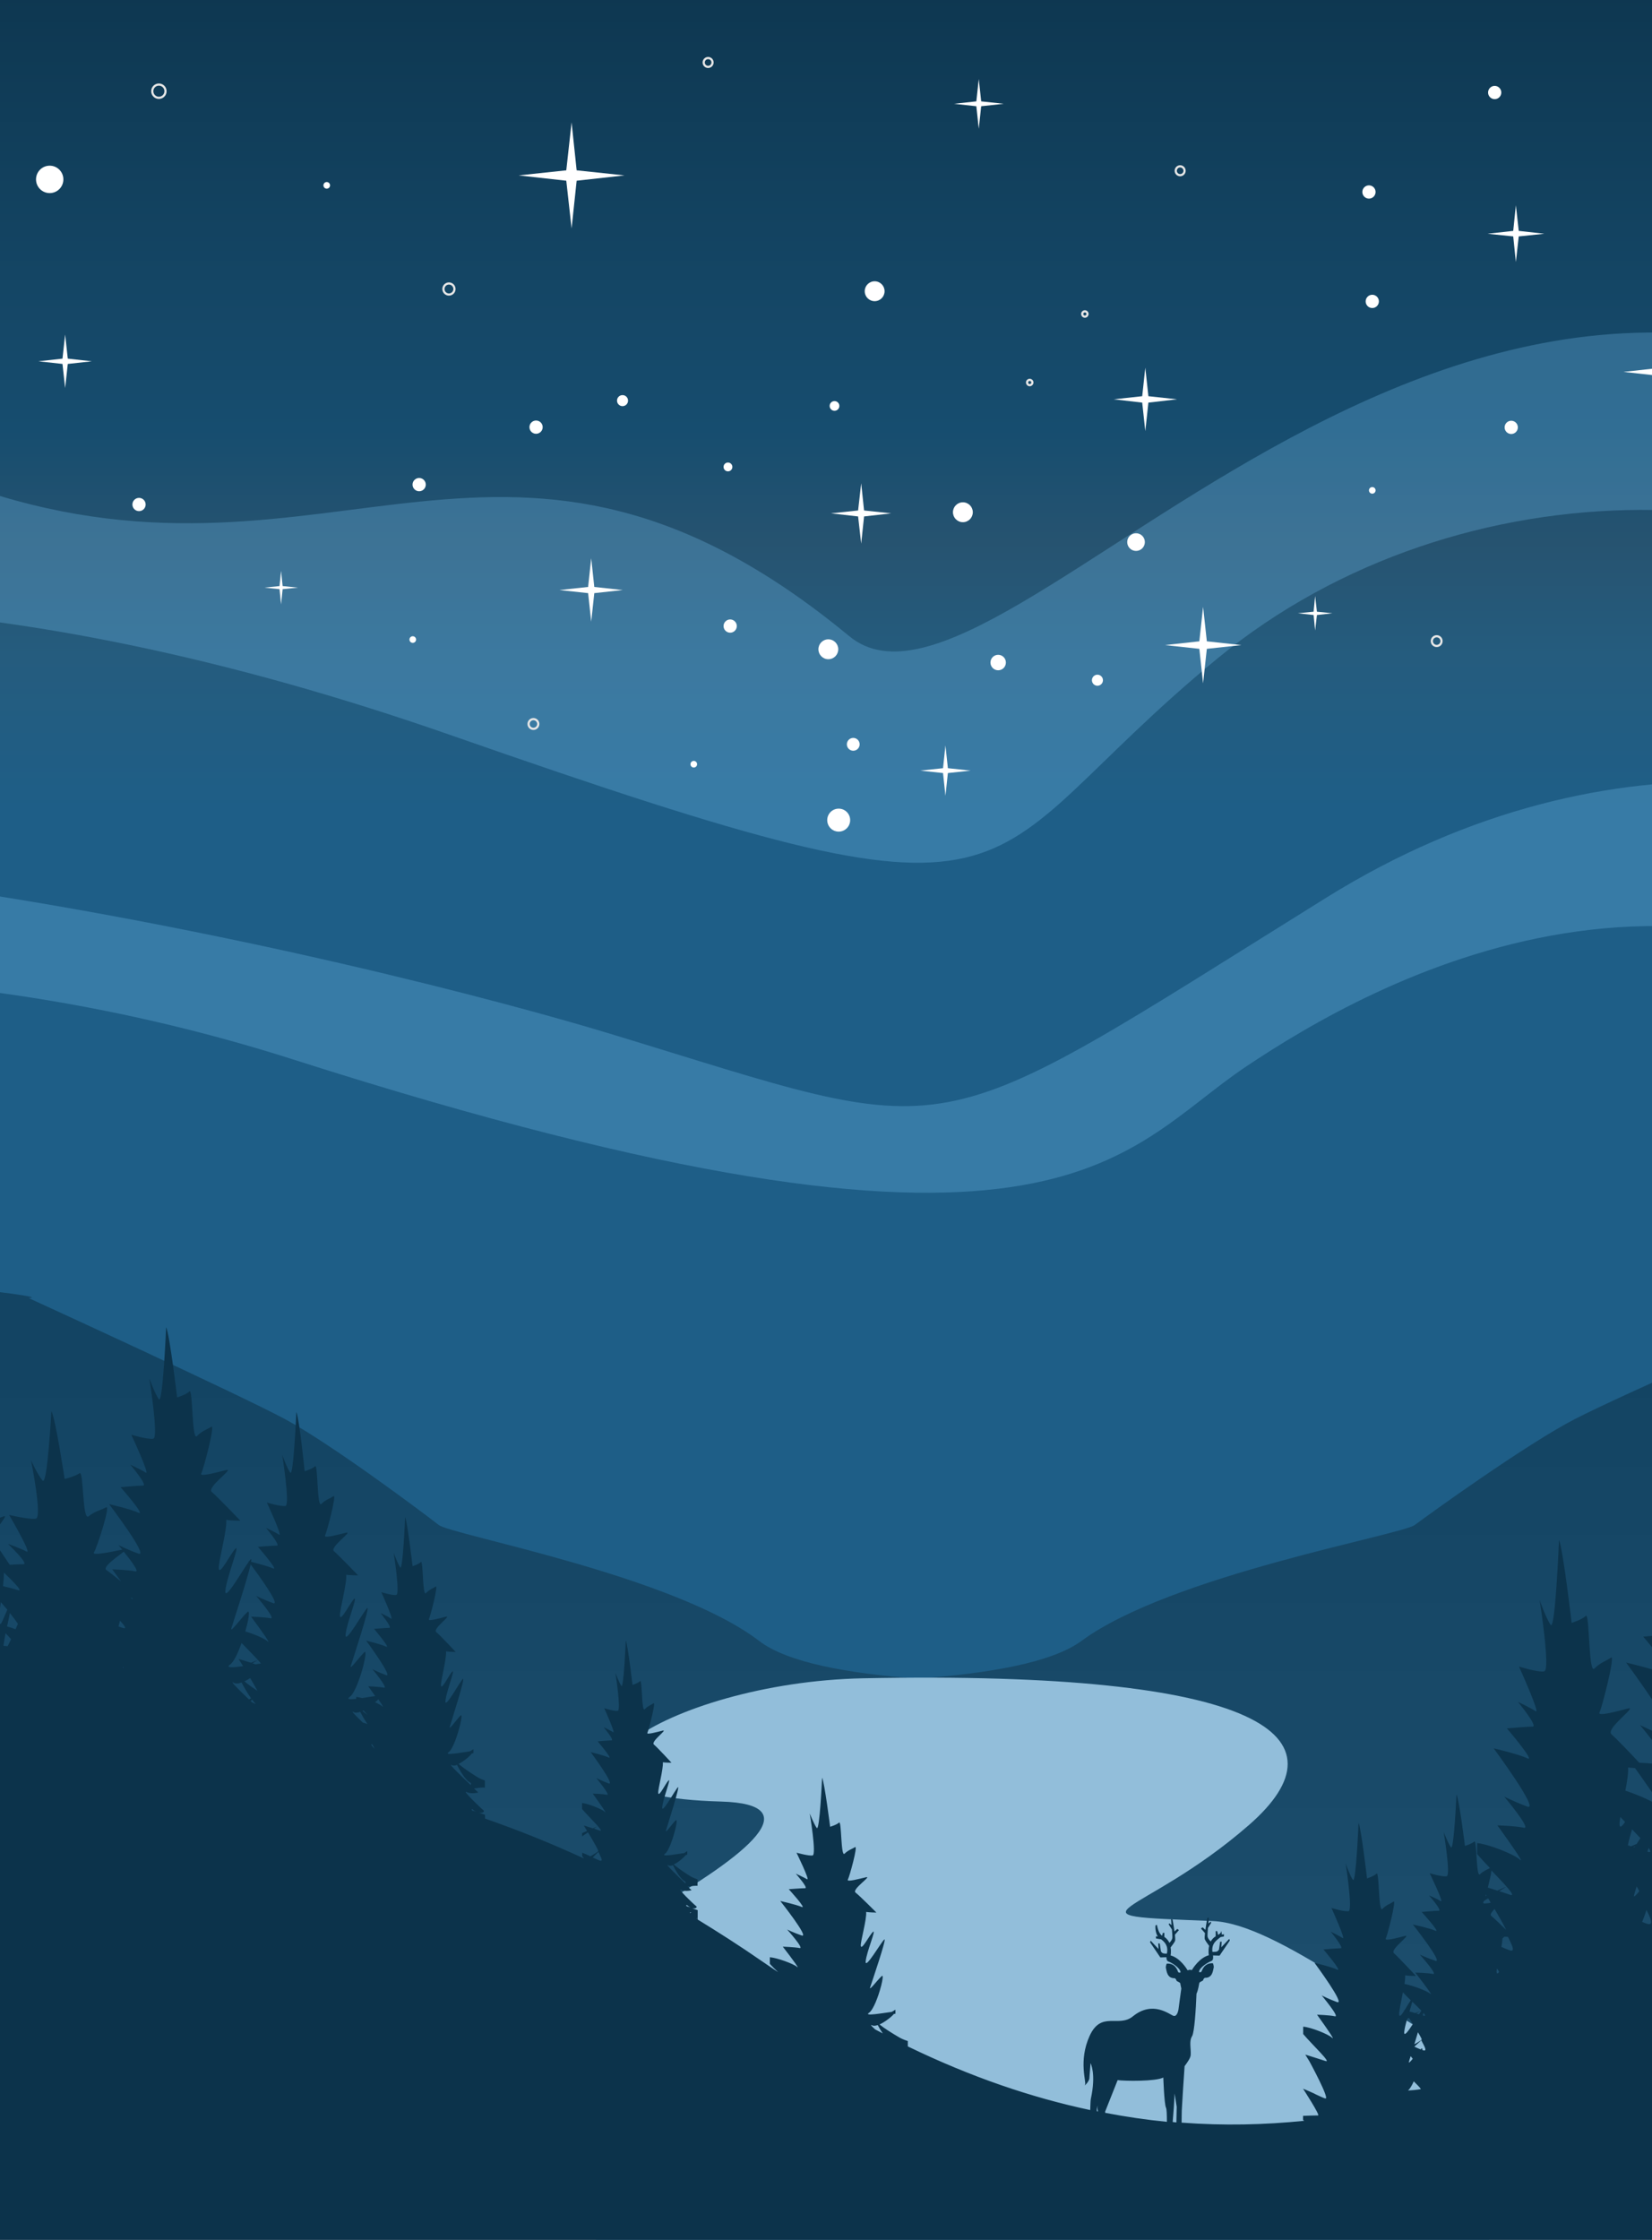 <svg width="720" height="976" viewBox="0 0 720 976" fill="none" xmlns="http://www.w3.org/2000/svg">
<rect x="0" y="0" width="720" height="976" fill="#808080" stroke="none"/>
<g clip-path="url(#clip0)">
<rect width="720" height="976" fill="#FBFBFB"/>
<path d="M887.355 -5.525H-458.535V764.92H887.355V-5.525Z" fill="url(#paint0_linear)"/>
<path opacity="0.26" d="M887.355 208.158V282.892C798.046 202.38 636.25 200.165 530.694 286.84C416.101 381.027 462.342 413.289 197.106 320.547C-201.662 181.096 -386.914 332.489 -458.535 425.905V226.168C-354.901 161.065 -250.018 134.099 -7.566 213.744C145.674 264.112 222.197 154.998 370.149 277.209C437.732 333.067 642.211 14.295 887.355 208.158Z" fill="#80CEFF"/>
<path opacity="0.26" d="M887.355 376.669V471.53C744.691 343.347 596.354 429.156 543.288 464.596C487.049 502.155 462.534 568.606 127.985 461.707C-124.274 381.099 -358.555 452.365 -458.535 492.332V401.805C-232.137 315.708 180.955 424.629 264.977 450.15C421.773 497.725 399.374 502.348 578.089 391.115C704.122 312.722 825.636 339.495 887.355 376.669Z" fill="#80CEFF"/>
<path d="M249.115 53.318L251.326 74.216L272.187 76.431L251.326 78.742L249.115 99.544L246.807 78.742L226.042 76.431L246.807 74.216L249.115 53.318Z" fill="white"/>
<path d="M726.04 143.556L727.867 160.217L744.498 162.047L727.867 163.877L726.04 180.441L724.214 163.877L707.583 162.047L724.214 160.217L726.04 143.556Z" fill="white"/>
<path d="M660.669 89.432L661.918 100.604L673.07 101.856L661.918 103.011L660.669 114.183L659.515 103.011L648.363 101.856L659.515 100.604L660.669 89.432Z" fill="white"/>
<path d="M426.58 34.442L427.637 44.169L437.443 45.228L427.637 46.287L426.58 56.111L425.522 46.287L415.813 45.228L425.522 44.169L426.58 34.442Z" fill="white"/>
<path d="M573.186 259.701L573.955 266.538L580.684 267.213L573.955 267.983L573.186 274.724L572.513 267.983L565.687 267.213L572.513 266.538L573.186 259.701Z" fill="white"/>
<path d="M499.162 160.217L500.508 172.64L513.005 173.988L500.508 175.433L499.162 187.857L497.816 175.433L485.415 173.988L497.816 172.64L499.162 160.217Z" fill="white"/>
<path d="M122.505 248.722L123.178 255.367L129.811 256.041L123.178 256.715L122.505 263.36L121.832 256.715L115.199 256.041L121.832 255.367L122.505 248.722Z" fill="white"/>
<path d="M412.063 324.803L413.121 334.722L423.023 335.782L413.121 336.841L412.063 346.761L411.006 336.841L401.104 335.782L411.006 334.722L412.063 324.803Z" fill="white"/>
<path d="M524.349 264.42L525.984 279.443L540.981 281.081L525.984 282.718L524.349 297.741L522.715 282.718L507.718 281.081L522.715 279.443L524.349 264.42Z" fill="white"/>
<path d="M375.34 210.584L376.59 222.43L388.414 223.682L376.59 225.03L375.34 236.876L373.994 225.03L362.17 223.682L373.994 222.43L375.34 210.584Z" fill="white"/>
<path d="M257.671 243.232L259.017 255.752L271.418 257.1L259.017 258.448L257.671 270.872L256.325 258.448L243.827 257.1L256.325 255.752L257.671 243.232Z" fill="white"/>
<path d="M28.389 145.771L29.542 156.268L40.021 157.424L29.542 158.58L28.389 169.077L27.235 158.58L16.756 157.424L27.235 156.268L28.389 145.771Z" fill="white"/>
<path d="M361.016 287.244C363.405 287.244 365.342 285.303 365.342 282.91C365.342 280.516 363.405 278.576 361.016 278.576C358.627 278.576 356.69 280.516 356.69 282.91C356.69 285.303 358.627 287.244 361.016 287.244Z" fill="white"/>
<path d="M435.04 292.059C436.898 292.059 438.404 290.55 438.404 288.689C438.404 286.827 436.898 285.318 435.04 285.318C433.181 285.318 431.675 286.827 431.675 288.689C431.675 290.55 433.181 292.059 435.04 292.059Z" fill="white"/>
<path d="M419.658 227.535C422.048 227.535 423.984 225.594 423.984 223.201C423.984 220.807 422.048 218.867 419.658 218.867C417.269 218.867 415.332 220.807 415.332 223.201C415.332 225.594 417.269 227.535 419.658 227.535Z" fill="white"/>
<path d="M302.374 334.434C303.17 334.434 303.816 333.787 303.816 332.989C303.816 332.191 303.17 331.545 302.374 331.545C301.577 331.545 300.932 332.191 300.932 332.989C300.932 333.787 301.577 334.434 302.374 334.434Z" fill="white"/>
<path d="M318.236 275.688C319.829 275.688 321.12 274.394 321.12 272.798C321.12 271.203 319.829 269.909 318.236 269.909C316.643 269.909 315.352 271.203 315.352 272.798C315.352 274.394 316.643 275.688 318.236 275.688Z" fill="white"/>
<path d="M317.274 205.384C318.336 205.384 319.197 204.522 319.197 203.458C319.197 202.395 318.336 201.532 317.274 201.532C316.213 201.532 315.352 202.395 315.352 203.458C315.352 204.522 316.213 205.384 317.274 205.384Z" fill="white"/>
<path d="M271.322 176.974C272.649 176.974 273.725 175.896 273.725 174.567C273.725 173.237 272.649 172.159 271.322 172.159C269.994 172.159 268.918 173.237 268.918 174.567C268.918 175.896 269.994 176.974 271.322 176.974Z" fill="white"/>
<path d="M233.637 189.012C235.23 189.012 236.521 187.719 236.521 186.123C236.521 184.528 235.23 183.234 233.637 183.234C232.044 183.234 230.753 184.528 230.753 186.123C230.753 187.719 232.044 189.012 233.637 189.012Z" fill="white"/>
<path d="M182.686 214.052C184.278 214.052 185.57 212.758 185.57 211.163C185.57 209.567 184.278 208.273 182.686 208.273C181.093 208.273 179.802 209.567 179.802 211.163C179.802 212.758 181.093 214.052 182.686 214.052Z" fill="white"/>
<path d="M60.594 222.719C62.187 222.719 63.478 221.426 63.478 219.83C63.478 218.234 62.187 216.941 60.594 216.941C59.001 216.941 57.71 218.234 57.71 219.83C57.71 221.426 59.001 222.719 60.594 222.719Z" fill="white"/>
<path d="M495.124 240.054C497.248 240.054 498.97 238.33 498.97 236.202C498.97 234.075 497.248 232.35 495.124 232.35C493 232.35 491.279 234.075 491.279 236.202C491.279 238.33 493 240.054 495.124 240.054Z" fill="white"/>
<path d="M478.301 298.8C479.628 298.8 480.704 297.722 480.704 296.393C480.704 295.063 479.628 293.985 478.301 293.985C476.973 293.985 475.897 295.063 475.897 296.393C475.897 297.722 476.973 298.8 478.301 298.8Z" fill="white"/>
<path d="M381.204 131.229C383.593 131.229 385.53 129.288 385.53 126.895C385.53 124.502 383.593 122.561 381.204 122.561C378.815 122.561 376.878 124.502 376.878 126.895C376.878 129.288 378.815 131.229 381.204 131.229Z" fill="white"/>
<path d="M596.643 86.543C598.236 86.543 599.527 85.25 599.527 83.654C599.527 82.058 598.236 80.765 596.643 80.765C595.05 80.765 593.759 82.058 593.759 83.654C593.759 85.25 595.05 86.543 596.643 86.543Z" fill="white"/>
<path d="M651.44 43.206C653.033 43.206 654.324 41.912 654.324 40.316C654.324 38.721 653.033 37.427 651.44 37.427C649.847 37.427 648.556 38.721 648.556 40.316C648.556 41.912 649.847 43.206 651.44 43.206Z" fill="white"/>
<path d="M598.085 134.215C599.678 134.215 600.969 132.921 600.969 131.325C600.969 129.73 599.678 128.436 598.085 128.436C596.492 128.436 595.201 129.73 595.201 131.325C595.201 132.921 596.492 134.215 598.085 134.215Z" fill="white"/>
<path d="M365.534 362.363C368.295 362.363 370.533 360.121 370.533 357.355C370.533 354.589 368.295 352.347 365.534 352.347C362.774 352.347 360.535 354.589 360.535 357.355C360.535 360.121 362.774 362.363 365.534 362.363Z" fill="white"/>
<path d="M371.879 327.115C373.419 327.115 374.667 325.864 374.667 324.322C374.667 322.779 373.419 321.529 371.879 321.529C370.339 321.529 369.091 322.779 369.091 324.322C369.091 325.864 370.339 327.115 371.879 327.115Z" fill="white"/>
<path d="M658.65 189.109C660.243 189.109 661.534 187.815 661.534 186.219C661.534 184.624 660.243 183.33 658.65 183.33C657.057 183.33 655.766 184.624 655.766 186.219C655.766 187.815 657.057 189.109 658.65 189.109Z" fill="white"/>
<path d="M598.085 215.111C598.881 215.111 599.527 214.465 599.527 213.667C599.527 212.869 598.881 212.222 598.085 212.222C597.288 212.222 596.643 212.869 596.643 213.667C596.643 214.465 597.288 215.111 598.085 215.111Z" fill="white"/>
<path d="M21.659 84.135C24.951 84.135 27.62 81.462 27.62 78.165C27.62 74.867 24.951 72.194 21.659 72.194C18.367 72.194 15.699 74.867 15.699 78.165C15.699 81.462 18.367 84.135 21.659 84.135Z" fill="white"/>
<path d="M142.405 82.21C143.201 82.21 143.847 81.563 143.847 80.765C143.847 79.967 143.201 79.32 142.405 79.32C141.609 79.32 140.963 79.967 140.963 80.765C140.963 81.563 141.609 82.21 142.405 82.21Z" fill="white"/>
<path d="M179.897 280.117C180.694 280.117 181.339 279.471 181.339 278.673C181.339 277.875 180.694 277.228 179.897 277.228C179.101 277.228 178.455 277.875 178.455 278.673C178.455 279.471 179.101 280.117 179.897 280.117Z" fill="white"/>
<path d="M363.708 178.996C364.876 178.996 365.823 178.048 365.823 176.878C365.823 175.708 364.876 174.759 363.708 174.759C362.54 174.759 361.593 175.708 361.593 176.878C361.593 178.048 362.54 178.996 363.708 178.996Z" fill="white"/>
<path d="M514.351 76.335C515.413 76.335 516.274 75.472 516.274 74.409C516.274 73.345 515.413 72.482 514.351 72.482C513.289 72.482 512.428 73.345 512.428 74.409C512.428 75.472 513.289 76.335 514.351 76.335Z" stroke="#E6E6E6" stroke-width="0.961" stroke-miterlimit="10"/>
<path d="M308.622 29.145C309.684 29.145 310.545 28.283 310.545 27.219C310.545 26.155 309.684 25.293 308.622 25.293C307.561 25.293 306.7 26.155 306.7 27.219C306.7 28.283 307.561 29.145 308.622 29.145Z" stroke="#E6E6E6" stroke-width="0.961" stroke-miterlimit="10"/>
<path d="M195.664 128.34C196.991 128.34 198.067 127.262 198.067 125.932C198.067 124.602 196.991 123.524 195.664 123.524C194.336 123.524 193.26 124.602 193.26 125.932C193.26 127.262 194.336 128.34 195.664 128.34Z" stroke="#E6E6E6" stroke-width="0.961" stroke-miterlimit="10"/>
<path d="M69.246 42.628C70.839 42.628 72.13 41.334 72.13 39.739C72.13 38.143 70.839 36.849 69.246 36.849C67.653 36.849 66.362 38.143 66.362 39.739C66.362 41.334 67.653 42.628 69.246 42.628Z" stroke="#E6E6E6" stroke-width="0.961" stroke-miterlimit="10"/>
<path d="M626.156 281.466C627.324 281.466 628.271 280.517 628.271 279.347C628.271 278.177 627.324 277.228 626.156 277.228C624.988 277.228 624.041 278.177 624.041 279.347C624.041 280.517 624.988 281.466 626.156 281.466Z" stroke="#E6E6E6" stroke-width="0.961" stroke-miterlimit="10"/>
<path d="M232.483 317.58C233.651 317.58 234.598 316.632 234.598 315.461C234.598 314.291 233.651 313.343 232.483 313.343C231.315 313.343 230.368 314.291 230.368 315.461C230.368 316.632 231.315 317.58 232.483 317.58Z" stroke="#E6E6E6" stroke-width="0.961" stroke-miterlimit="10"/>
<path d="M448.787 167.825C449.424 167.825 449.941 167.308 449.941 166.669C449.941 166.031 449.424 165.514 448.787 165.514C448.15 165.514 447.633 166.031 447.633 166.669C447.633 167.308 448.15 167.825 448.787 167.825Z" stroke="#E6E6E6" stroke-width="0.961" stroke-miterlimit="10"/>
<path d="M472.821 137.971C473.458 137.971 473.974 137.453 473.974 136.815C473.974 136.177 473.458 135.659 472.821 135.659C472.184 135.659 471.667 136.177 471.667 136.815C471.667 137.453 472.184 137.971 472.821 137.971Z" stroke="#E6E6E6" stroke-width="0.961" stroke-miterlimit="10"/>
<path d="M745 893V591.217C720.792 602.057 696.026 613.338 686.405 618.318C665.114 629.306 622.471 660.07 616.636 664.465C610.802 668.86 510.06 686.439 471.327 715.006C458.478 724.455 430.919 729.217 399.697 731.414C369.716 729.217 343.15 724.455 330.859 715.006C293.617 686.439 196.785 668.86 191.199 664.465C185.612 660.07 144.645 629.306 124.162 618.318C103.678 607.331 12.433 565.58 12.433 565.58C12.433 565.58 23.606 565.58 -15.499 561.185C-54.604 556.79 -114.193 548 -114.193 548L-124 556.57V893H745Z" fill="url(#paint1_linear)"/>
<path d="M132 907.481C174.957 921.365 219.488 944.475 264.805 979.733C425.925 1104.78 545.903 1049.34 649 989.872V901.361C605.982 879.53 556.733 838.152 528.538 837.056C459.564 834.316 497.137 836.325 544.329 795.221C588.315 756.857 551.106 727.81 376.13 731.282C290.518 733.017 216.281 782.251 314.296 784.991C390.591 787.183 214.042 870.579 132 907.481Z" fill="#92BEDA"/>
<path d="M740.952 654.792C738.487 651.228 734.985 641.578 734.79 640.883C734.985 642.187 740.887 680.35 737.32 681.045C733.688 681.741 723.051 678.35 723.051 678.35C723.051 678.35 735.439 705.56 732.455 703.561C729.472 701.561 722.403 698.258 722.403 698.258C722.403 698.258 733.947 712.167 730.704 712.167C727.526 712.167 716.176 713.123 716.176 713.123C716.176 713.123 732.585 732.422 727.721 730.075C722.792 727.728 708.718 724.424 708.718 724.424C708.718 724.424 734.985 759.98 727.721 757.285C720.716 754.677 715.074 751.808 714.749 751.634C715.268 752.243 730.25 770.238 725.84 769.194C723.051 768.586 717.927 768.238 714.425 768.064C710.988 764.326 704.372 757.458 702.362 755.72C699.508 753.286 713.777 743.376 709.626 744.419C705.475 745.462 696.006 748.157 697.108 746.157C698.211 744.071 704.113 720.86 702.167 722.251C700.221 723.642 697.562 724.337 694.903 727.032C692.244 729.727 692.893 702.431 691.141 704.082C689.39 705.821 684.98 707.125 684.98 707.125C684.98 707.125 681.218 674.96 679.467 671.048C679.467 671.048 677.846 710.776 675.835 707.994C673.825 705.212 671.036 697.215 671.036 697.215C671.036 697.215 675.835 727.728 673.046 728.249C670.257 728.771 662.021 726.163 662.021 726.163C662.021 726.163 671.555 747.201 669.285 745.636C666.95 744.071 661.567 741.55 661.567 741.55C661.567 741.55 670.452 752.33 667.987 752.33C665.523 752.33 656.767 753.112 656.767 753.112C656.767 753.112 669.479 767.977 665.653 766.152C661.891 764.326 650.995 761.805 650.995 761.805C650.995 761.805 671.295 789.276 665.653 787.189C660.075 785.103 655.6 782.843 655.6 782.843C655.6 782.843 667.663 797.186 664.161 796.404C660.723 795.622 652.616 795.361 652.616 795.361C652.616 795.361 662.604 809.096 662.864 810.487C662.929 810.661 662.734 810.661 662.345 810.226C660.01 808.053 648.855 803.532 643.796 803.098V807.879C645.352 809.705 647.298 811.791 649.373 813.964C648.141 814.66 646.585 815.181 645.028 816.659C643.277 818.398 643.731 801.359 642.563 802.402C641.396 803.446 638.477 804.315 638.477 804.315C638.477 804.315 636.013 784.321 634.781 781.886C634.781 781.886 633.678 806.662 632.381 804.923C631.084 803.185 629.203 798.23 629.203 798.23C629.203 798.23 632.381 817.268 630.5 817.529C628.619 817.876 623.106 816.225 623.106 816.225C623.106 816.225 629.462 829.351 627.971 828.395C626.479 827.439 622.782 825.874 622.782 825.874C622.782 825.874 628.749 832.568 627.063 832.568C625.376 832.568 619.604 833.089 619.604 833.089C619.604 833.089 628.1 842.391 625.571 841.261C623.041 840.131 615.777 838.566 615.777 838.566C615.777 838.566 629.333 855.692 625.571 854.388C621.809 853.084 618.826 851.693 618.826 851.693C618.826 851.693 626.868 860.647 624.533 860.125C622.198 859.604 616.815 859.517 616.815 859.517C616.815 859.517 623.495 868.036 623.69 868.905C623.69 868.992 623.625 868.992 623.366 868.731C622.004 867.514 615.842 865.167 612.145 864.472C612.34 862.994 612.47 861.69 612.405 860.734C614.286 860.995 617.139 860.995 617.139 860.995C617.139 860.995 609.421 852.736 607.541 851.084C605.595 849.52 615.259 842.826 612.405 843.521C609.616 844.217 603.26 846.042 603.973 844.651C604.687 843.26 608.708 827.613 607.346 828.569C605.984 829.525 604.233 829.96 602.482 831.785C600.731 833.611 601.185 815.181 599.952 816.398C598.785 817.529 595.801 818.485 595.801 818.485C595.801 818.485 593.272 796.839 592.105 794.231C592.105 794.231 591.002 821.006 589.64 819.093C588.343 817.268 586.527 812.139 586.462 811.878C586.592 812.573 589.64 832.394 587.759 832.742C585.878 833.089 580.301 831.351 580.301 831.351C580.301 831.351 586.721 845.521 585.165 844.477C583.608 843.434 579.976 841.696 579.976 841.696C579.976 841.696 585.943 848.911 584.322 848.911C582.7 848.911 576.798 849.433 576.798 849.433C576.798 849.433 585.359 859.43 582.765 858.213C580.301 856.996 573.166 855.344 572.907 855.257C573.296 855.779 586.527 873.687 582.765 872.383C579.198 871.079 576.279 869.601 576.02 869.427C576.409 869.949 584.062 879.076 581.792 878.555C579.457 878.033 574.009 877.859 574.009 877.859C574.009 877.859 580.69 887.074 580.884 888.03C580.884 888.204 580.819 888.117 580.495 887.857C578.939 886.379 571.415 883.336 567.978 883.075V886.292C571.934 890.986 580.625 899.071 577.641 898.028C576.669 897.68 568.886 895.246 568.886 895.246C568.886 895.246 569.664 896.463 570.702 898.201C570.702 898.201 579.782 914.892 577.641 914.371C576.863 914.197 575.307 913.415 573.555 912.632C573.62 912.545 568.886 910.459 567.913 910.111C567.913 910.111 575.501 921.76 574.463 921.76C573.361 921.76 569.988 921.847 567.913 921.934V923.673C568.043 923.846 568.237 923.933 568.367 924.107C551.115 925.846 533.344 926.281 514.989 924.89C514.989 922.456 515.054 920.369 515.054 919.674C515.119 917.848 515.962 904.721 516.287 900.288C517.649 898.462 518.881 896.637 518.946 895.42C519.14 892.638 518.167 889.421 519.529 887.248C520.567 885.683 521.216 875.425 521.475 868.731C522.318 866.906 522.578 864.385 522.707 864.037C522.902 863.429 524.329 863.255 524.394 862.733C524.459 862.212 525.107 861.777 525.107 861.777C528.545 861.951 528.674 858.387 528.934 857.517C529.193 856.648 528.609 855.431 528.609 855.431C524.848 855.257 523.94 858.474 523.68 858.995C523.421 859.604 522.578 859.256 522.578 859.256C522.643 857.257 526.729 854.909 527.961 854.475C528.804 854.127 528.804 852.91 528.674 852.041L531.528 852.127L536.003 845.521L535.744 844.825C535.744 844.825 533.798 846.912 532.306 848.476L532.436 846.042H531.787L531.269 849.52C531.074 849.78 530.879 849.954 530.815 850.041C530.361 850.563 529.193 850.476 528.415 850.476C527.896 846.564 530.685 845.173 531.852 844.13L531.917 844.043L533.409 843.782L533.474 842.826L532.436 842.913C532.566 841.956 532.112 841 532.177 841.609C532.241 842.217 531.463 842.739 530.879 843.087L530.49 841.435H529.842V843.695C528.869 844.304 528.155 845.086 527.701 845.955C527.118 845.434 526.275 844.477 526.275 843.434C526.275 842.826 526.339 841.435 526.469 840.044L527.896 837.784L527.637 837.349L526.664 838.131C526.793 836.654 526.858 835.524 526.858 835.524L526.21 835.697C526.21 835.697 525.691 838.392 525.367 840.913L524.134 839.783L523.421 840.305L525.172 842.304C525.042 843.608 524.977 844.651 525.107 844.999C525.367 845.695 526.275 846.912 526.988 847.868C526.469 850.041 526.858 851.954 526.858 851.954C522.902 852.997 520.048 857.43 519.4 858.474C519.14 858.3 518.881 858.3 518.557 858.3C518.232 858.3 517.908 858.387 517.649 858.56C517.065 857.604 514.211 853.084 510.19 852.041C510.19 852.041 510.514 850.389 510.19 848.563C510.903 847.607 511.876 846.39 512.136 845.695C512.265 845.347 512.201 844.304 512.071 843L513.822 841L513.109 840.479L511.876 841.609C511.552 839.088 511.033 836.393 511.033 836.393L510.385 836.219C510.385 836.219 510.514 837.436 510.579 838.827L509.606 838.044L509.347 838.479L510.774 840.739C510.903 842.13 510.968 843.434 510.968 844.13C510.968 845.086 510.255 845.955 509.671 846.564C509.217 845.608 508.504 844.651 507.466 843.956V842.217H506.817L506.493 843.434C505.974 843.174 504.872 842.13 504.223 838.74L503.639 838.914C503.445 839.957 503.639 842.304 504.612 843.782L503.769 843.695L503.834 844.651L506.039 844.999C507.401 846.042 509.347 847.694 508.569 851.258C507.79 851.258 506.817 851.258 506.428 850.824C506.363 850.737 506.169 850.563 505.974 850.302L505.455 846.825H504.807L504.937 849.259C503.445 847.694 501.499 845.608 501.499 845.608L501.24 846.303L505.715 852.91L508.374 852.823C508.374 853.518 508.504 854.388 509.152 854.649C510.449 855.083 514.471 857.43 514.535 859.43C514.535 859.43 513.692 859.777 513.433 859.169C513.173 858.56 512.265 855.344 508.504 855.605C508.504 855.605 507.92 856.822 508.179 857.691C508.439 858.56 508.569 862.125 512.006 861.951C512.006 861.951 512.655 862.386 512.719 862.907C512.784 863.429 514.211 863.603 514.406 864.211C514.471 864.472 514.6 865.428 514.86 866.471C514.471 869.34 513.887 873.339 513.627 875.512C513.627 875.512 513.173 878.816 511.487 878.381C509.801 877.859 502.472 871.513 493.781 878.555C487.555 883.684 479.967 876.034 474.908 887.074C469.914 898.028 473.611 907.329 472.897 908.373C472.184 909.416 474.713 907.069 474.778 905.591C474.908 904.113 475.297 898.984 475.297 898.984C475.297 898.984 477.826 903.504 475.427 914.545C475.297 914.719 475.167 918.978 475.167 918.978V919.413C449.743 914.023 423.281 905.069 395.652 891.682V889.334C394.29 888.9 392.993 888.378 391.955 887.77C388.972 886.031 385.47 883.858 383.329 882.119C385.794 880.989 388.648 878.729 389.621 877.512C389.815 877.512 390.075 877.512 390.269 877.425V875.686C389.685 876.034 389.102 876.382 388.648 876.642C385.145 877.077 376.065 878.729 378.789 876.99C380.605 875.773 382.811 869.949 383.913 865.689L384.043 865.254C384.756 862.385 385.016 860.299 384.237 861.081C382.292 862.907 378.66 867.775 379.243 865.95C379.827 864.124 386.767 843.869 385.405 845.086C383.978 846.303 376.909 858.647 377.298 854.562C377.687 850.476 382.032 840.392 380.476 841.783C378.919 843.173 375.482 850.041 375.157 847.868C374.963 846.129 377.817 836.306 377.492 833.089C379.308 833.35 381.967 833.35 381.967 833.35C381.967 833.35 374.703 826.048 372.887 824.657C371.071 823.266 380.151 817.355 377.492 817.963C374.833 818.572 368.866 820.223 369.515 819.006C370.228 817.789 373.99 804.054 372.693 804.836C371.461 805.619 369.774 806.054 368.088 807.705C366.402 809.357 366.856 793.101 365.688 794.144C364.586 795.187 361.797 795.969 361.797 795.969C361.797 795.969 359.397 776.931 358.295 774.584C358.295 774.584 357.257 798.143 355.96 796.491C354.727 794.839 352.911 790.145 352.911 790.145C352.911 790.145 355.96 808.227 354.144 808.488C352.393 808.748 347.139 807.271 347.139 807.271C347.139 807.271 353.236 819.702 351.744 818.833C350.252 817.963 346.815 816.398 346.815 816.398C346.815 816.398 352.457 822.744 350.901 822.744C349.344 822.744 343.767 823.179 343.767 823.179C343.767 823.179 351.809 831.959 349.409 830.916C347.009 829.873 340.07 828.308 340.07 828.308C340.07 828.308 352.976 844.564 349.409 843.347C345.842 842.13 343.053 840.739 343.053 840.739C343.053 840.739 350.706 849.259 348.501 848.824C346.296 848.389 341.172 848.216 341.172 848.216C341.172 848.216 347.528 856.387 347.658 857.17C347.658 857.256 347.593 857.256 347.334 856.996C345.842 855.692 338.773 853.084 335.53 852.823V855.692C336.503 856.822 337.8 858.039 339.162 859.343C336.762 857.691 334.297 856.126 331.833 854.388C322.558 847.955 313.284 842.043 304.074 836.393V832.307C303.361 832.046 302.582 831.872 301.674 831.525C303.166 831.785 304.074 831.003 303.425 830.568C302.453 829.873 294.799 822.484 296.81 823.44C298.821 824.396 301.415 823.614 301.415 823.614C301.415 823.614 300.766 823.005 299.729 822.049C301.48 821.788 303.231 821.614 304.009 821.701V818.919C302.842 818.485 301.739 818.05 300.896 817.529C298.367 815.964 295.448 813.964 293.632 812.4C295.707 811.443 298.107 809.357 298.95 808.227C299.145 808.227 299.339 808.227 299.534 808.14V806.575C299.08 806.923 298.561 807.184 298.172 807.444C295.253 807.792 287.6 809.357 289.87 807.705C291.362 806.662 293.243 801.359 294.216 797.447L294.345 797.013C294.994 794.405 295.124 792.579 294.475 793.188C292.854 794.839 289.741 799.273 290.259 797.621C290.713 795.969 296.615 777.627 295.448 778.757C294.281 779.887 288.249 791.014 288.638 787.363C288.962 783.712 292.659 774.497 291.362 775.801C290.065 777.105 287.146 783.277 286.887 781.278C286.692 779.626 289.157 770.846 288.897 767.89C290.389 768.064 292.659 768.064 292.659 768.064C292.659 768.064 286.563 761.457 285.006 760.153C283.449 758.849 291.103 753.547 288.897 754.068C286.627 754.59 281.569 756.068 282.152 755.024C282.736 753.894 285.914 741.463 284.876 742.158C283.839 742.854 282.412 743.289 280.985 744.766C279.558 746.244 279.947 731.553 278.974 732.509C278.001 733.465 275.667 734.161 275.667 734.161C275.667 734.161 273.656 716.948 272.748 714.775C272.748 714.775 271.84 736.073 270.802 734.595C269.765 733.118 268.208 728.858 268.208 728.858C268.208 728.858 270.802 745.201 269.246 745.462C267.754 745.723 263.344 744.332 263.344 744.332C263.344 744.332 268.467 755.633 267.235 754.764C266.003 753.981 263.084 752.59 263.084 752.59C263.084 752.59 267.884 758.328 266.522 758.328C265.16 758.328 260.49 758.762 260.49 758.762C260.49 758.762 267.3 766.76 265.289 765.804C263.279 764.848 257.442 763.457 257.442 763.457C257.442 763.457 268.338 778.148 265.289 777.105C262.306 775.975 259.906 774.758 259.906 774.758C259.906 774.758 266.327 782.495 264.511 782.06C262.695 781.626 258.35 781.539 258.35 781.539C258.35 781.539 263.668 788.928 263.863 789.623C263.863 789.71 263.798 789.71 263.603 789.45C262.371 788.319 256.404 785.885 253.68 785.624V788.232C256.858 791.971 263.733 798.403 261.398 797.621C260.62 797.36 259.712 797.1 258.869 796.752C259.906 796.056 260.555 795.709 260.555 795.709L258.415 796.665C256.339 795.969 254.458 795.448 254.458 795.448C254.458 795.448 255.042 796.404 255.885 797.795L253.68 798.751V800.142C254.523 799.534 255.431 799.012 256.274 798.404C258.285 801.794 261.139 806.662 260.685 806.575C260.62 806.575 260.555 806.575 260.62 806.749C259.906 807.271 258.804 808.053 257.312 808.835C256.015 808.227 254.653 807.618 253.745 807.271V808.835C254.004 809.096 254.264 809.444 254.523 809.792C239.995 803.098 225.662 797.36 211.393 792.405V790.754C210.615 790.493 209.707 790.232 208.734 789.884C210.355 790.145 211.393 789.363 210.68 788.754C209.642 787.972 201.146 779.8 203.351 780.843C205.556 781.886 208.41 781.017 208.41 781.017C208.41 781.017 207.696 780.322 206.594 779.278C208.539 779.018 210.485 778.757 211.328 778.931V775.801C210.031 775.367 208.799 774.845 207.891 774.236C205.102 772.498 201.859 770.324 199.849 768.586C202.183 767.456 204.843 765.195 205.686 763.978C205.88 763.978 206.075 763.978 206.334 763.891V762.153C205.815 762.501 205.297 762.848 204.778 763.109C201.535 763.544 193.039 765.195 195.568 763.457C197.254 762.24 199.33 756.415 200.367 752.156L200.497 751.721C201.211 748.852 201.405 746.766 200.692 747.548C198.876 749.374 195.503 754.242 196.022 752.416C196.541 750.591 203.091 730.336 201.729 731.553C200.432 732.77 193.752 745.114 194.141 741.115C194.53 737.029 198.551 726.945 197.125 728.336C195.698 729.727 192.455 736.682 192.195 734.422C192.001 732.683 194.66 722.86 194.401 719.556C196.087 719.817 198.616 719.817 198.616 719.817C198.616 719.817 191.806 712.515 190.12 711.124C188.434 709.733 196.93 703.821 194.401 704.43C191.936 705.039 186.293 706.69 186.942 705.473C187.591 704.256 191.093 690.434 189.925 691.303C188.758 692.086 187.201 692.52 185.645 694.172C184.088 695.824 184.477 679.567 183.44 680.611C182.402 681.654 179.808 682.436 179.808 682.436C179.808 682.436 177.603 663.398 176.565 661.051C176.565 661.051 175.592 684.609 174.425 682.958C173.257 681.306 171.571 676.525 171.571 676.525C171.571 676.525 174.425 694.607 172.738 694.954C171.052 695.302 166.188 693.737 166.188 693.737C166.188 693.737 171.83 706.256 170.468 705.299C169.106 704.343 165.863 702.865 165.863 702.865C165.863 702.865 171.117 709.298 169.69 709.298C168.263 709.298 163.01 709.733 163.01 709.733C163.01 709.733 170.533 718.6 168.263 717.47C165.993 716.427 159.572 714.862 159.572 714.862C159.572 714.862 171.571 731.118 168.263 729.901C164.955 728.684 162.296 727.293 162.296 727.293C162.296 727.293 169.431 735.812 167.355 735.378C165.28 734.943 160.48 734.769 160.48 734.769C160.48 734.769 162.037 736.856 163.529 739.029C162.037 739.203 159.897 739.551 157.821 739.898C156.848 739.637 155.94 739.464 155.227 739.377V740.246C152.568 740.507 150.881 740.507 152.438 739.377C154.513 737.986 157.043 730.944 158.405 725.641L158.535 725.033C159.378 721.556 159.637 719.035 158.729 719.991C156.459 722.164 152.243 728.075 152.892 725.902C153.541 723.729 161.648 699.214 160.026 700.692C158.405 702.17 150.168 717.122 150.622 712.167C151.076 707.299 156.135 695.041 154.319 696.693C152.568 698.432 148.482 706.777 148.157 704.082C147.898 701.909 151.271 690.086 150.881 686.174C152.957 686.435 156.07 686.435 156.07 686.435C156.07 686.435 147.639 677.655 145.563 675.916C143.488 674.178 153.995 667.136 150.881 667.832C147.833 668.527 140.893 670.526 141.672 669.049C142.45 667.571 146.86 650.88 145.369 651.923C143.942 652.879 141.996 653.401 140.05 655.313C138.105 657.313 138.623 637.666 137.326 638.883C136.029 640.1 132.786 641.057 132.786 641.057C132.786 641.057 130.451 618.106 129.154 615.238C129.154 615.238 127.922 643.751 126.495 641.665C125.068 639.666 122.993 633.928 122.993 633.928C122.993 633.928 126.495 655.835 124.42 656.183C122.344 656.53 116.313 654.705 116.313 654.705C116.313 654.705 123.317 669.744 121.631 668.701C119.945 667.571 115.923 665.745 115.923 665.745C115.923 665.745 122.474 673.482 120.658 673.482C118.842 673.482 112.421 674.004 112.421 674.004C112.421 674.004 121.761 684.696 118.972 683.392C116.831 682.436 111.773 681.132 109.438 680.524C109.632 679.567 109.567 679.133 109.308 679.394C109.113 679.567 108.854 679.915 108.53 680.35C108.335 680.263 108.205 680.263 108.205 680.263C108.205 680.263 108.27 680.35 108.4 680.524C105.352 684.783 97.699 698.258 98.217 693.042C98.801 687.217 104.703 672.7 102.628 674.786C100.552 676.786 95.753 686.696 95.364 683.479C95.039 680.958 98.996 666.962 98.607 662.268C101.071 662.616 104.768 662.616 104.768 662.616C104.768 662.616 94.78 652.184 92.315 650.097C89.851 648.098 102.303 639.666 98.607 640.535C94.975 641.404 86.738 643.751 87.711 642.013C88.683 640.274 93.872 620.541 92.121 621.671C90.37 622.801 88.1 623.409 85.83 625.756C83.56 628.104 84.079 604.893 82.587 606.284C81.03 607.762 77.204 608.892 77.204 608.892C77.204 608.892 73.961 581.595 72.404 578.292C72.404 578.292 70.977 612.021 69.226 609.674C67.475 607.24 65.075 600.546 65.075 600.546C65.075 600.546 69.226 626.452 66.827 626.887C64.362 627.321 57.228 625.148 57.228 625.148C57.228 625.148 65.529 642.969 63.519 641.665C61.508 640.361 56.774 638.188 56.774 638.188C56.774 638.188 64.557 647.316 62.351 647.316C60.146 647.316 52.558 648.011 52.558 648.011C52.558 648.011 63.649 660.616 60.341 659.138C57.033 657.574 47.564 655.4 47.564 655.4C47.564 655.4 65.205 678.698 60.341 676.959C55.477 675.221 51.585 673.221 51.585 673.221C51.585 673.221 52.299 674.004 53.271 675.221C48.537 676.177 39.911 678.003 40.949 676.438C42.116 674.786 48.342 655.661 46.267 656.791C44.191 657.921 41.403 658.443 38.614 660.703C35.825 662.963 36.538 640.535 34.657 641.926C32.777 643.317 28.172 644.447 28.172 644.447C28.172 644.447 24.215 618.106 22.399 614.89C22.399 614.89 20.648 647.489 18.573 645.142C16.497 642.795 13.514 636.275 13.514 636.275C13.514 636.275 18.573 661.312 15.589 661.746C12.671 662.181 3.98 660.095 3.98 660.095C3.98 660.095 14.033 677.307 11.633 676.09C9.233 674.786 3.461 672.7 3.461 672.7C3.461 672.7 12.801 681.567 10.206 681.567C9.039 681.567 6.639 681.654 4.239 681.828C1.905 678.263 -1.857 672.7 -3.089 671.222C-4.97 668.962 4.434 659.747 1.645 660.703C-1.079 661.659 -7.305 664.18 -6.592 662.268C-5.878 660.355 -1.987 638.622 -3.284 639.926C-4.581 641.23 -6.332 641.839 -8.019 644.36C-9.77 646.881 -9.316 621.41 -10.483 622.975C-11.651 624.539 -14.504 625.843 -14.504 625.843C-14.504 625.843 -16.969 595.852 -18.136 592.201C-18.136 592.201 -19.239 629.321 -20.536 626.713C-21.833 624.105 -23.649 616.629 -23.649 616.629C-23.649 616.629 -20.536 645.142 -22.352 645.577C-24.168 646.099 -29.616 643.664 -29.616 643.664C-29.616 643.664 -29.292 644.621 -28.903 646.012C-32.275 642.187 -36.167 637.927 -37.723 636.536C-40.577 633.928 -26.243 623.322 -30.459 624.453C-34.675 625.583 -44.144 628.451 -43.041 626.278C-41.939 624.105 -35.972 599.155 -37.983 600.633C-39.993 602.111 -42.587 602.806 -45.247 605.762C-47.906 608.718 -47.257 579.335 -49.008 581.16C-50.759 582.986 -55.17 584.464 -55.17 584.464C-55.17 584.464 -58.931 549.952 -60.683 545.779C-60.683 545.779 -62.369 588.463 -64.315 585.42C-66.325 582.377 -69.114 573.858 -69.114 573.858C-69.114 573.858 -64.315 606.631 -67.103 607.153C-69.892 607.675 -78.194 604.98 -78.194 604.98C-78.194 604.98 -68.595 627.582 -70.93 625.93C-73.265 624.279 -78.713 621.497 -78.713 621.497C-78.713 621.497 -69.763 633.059 -72.227 633.059C-74.692 633.059 -83.447 633.841 -83.447 633.841C-83.447 633.841 -70.735 649.837 -74.497 647.837C-76.962 646.62 -82.41 644.968 -85.912 644.012C-86.301 638.188 -86.496 631.32 -87.274 632.189C-88.701 633.667 -92.203 634.797 -92.203 634.797C-92.203 634.797 -95.187 607.153 -96.613 603.85C-96.613 603.85 -97.911 638.014 -99.532 635.58C-101.153 633.146 -103.359 626.365 -103.359 626.365C-103.359 626.365 -99.532 652.618 -101.737 653.053C-104.007 653.488 -110.623 651.315 -110.623 651.315C-110.623 651.315 -106.407 661.312 -104.98 665.919C-107.963 662.529 -119.119 649.75 -122.232 646.968C-125.864 643.751 -107.834 630.364 -113.087 631.755C-118.341 633.146 -130.274 636.797 -128.847 634.102C-127.485 631.32 -119.962 600.025 -122.491 601.85C-124.956 603.676 -128.329 604.632 -131.636 608.283C-134.944 611.934 -134.101 575.162 -136.306 577.422C-138.511 579.769 -144.089 581.595 -144.089 581.595C-144.089 581.595 -148.823 538.303 -151.029 533C-151.029 533 -153.104 586.55 -155.569 582.725C-158.033 579.074 -161.406 568.729 -161.6 568.207C-161.471 569.164 -155.633 609.326 -159.136 609.935C-160.238 610.109 -162.054 609.935 -164 609.587V630.538C-163.351 632.711 -163.222 633.928 -163.87 633.493C-163.935 633.493 -163.935 633.406 -164 633.406V836.306V882.119V996H744V942.798V863.863V636.101C743.157 647.055 742.119 656.443 740.952 654.792ZM301.285 833.263C301.22 833.263 301.026 833.437 300.766 833.611C300.701 833.524 300.701 833.437 300.637 833.35C301.155 833.263 301.415 833.176 301.285 833.263ZM299.664 830.308C300.053 830.655 300.507 830.916 300.896 831.09C300.377 830.916 299.793 830.742 299.21 830.568C299.015 830.047 299.08 829.873 299.664 830.308ZM291.167 812.747C291.686 813.095 292.465 813.008 293.308 812.747C294.41 815.008 296.615 818.746 298.172 819.528C298.821 819.876 298.95 820.223 298.691 820.658C294.929 817.007 289.481 811.704 291.167 812.747ZM260.814 806.923C261.139 807.879 263.279 811.183 261.593 810.748C260.944 810.574 259.712 809.965 258.35 809.357C259.323 808.314 260.231 807.444 260.814 806.923ZM304.009 835.697C304.009 835.697 303.944 835.784 303.75 835.958C303.685 835.958 303.685 835.958 303.62 835.871C303.879 835.784 304.009 835.697 304.009 835.697ZM106.519 732.596C107.362 732.248 108.205 731.727 109.049 731.205C110.346 733.465 111.578 735.552 112.227 736.769C110.021 735.291 108.011 733.9 106.519 732.596ZM111.513 742.506C110.994 742.245 110.475 742.072 109.892 741.811C109.697 741.637 109.503 741.376 109.243 741.202C109.438 741.028 109.632 740.855 109.892 740.594C110.411 741.289 110.994 741.985 111.513 742.506ZM109.438 739.985C109.178 740.159 108.854 740.333 108.53 740.507C103.86 736.073 99.904 732.074 101.849 733.204C102.693 733.726 103.925 733.639 105.287 733.118C106.26 735.03 107.816 737.725 109.438 739.985ZM206.205 788.58C206.659 789.015 207.113 789.276 207.567 789.45C206.983 789.276 206.334 789.015 205.686 788.841C205.556 788.232 205.621 788.059 206.205 788.58ZM196.865 769.107C197.449 769.455 198.292 769.368 199.2 769.02C200.367 771.455 202.897 775.627 204.583 776.497C205.297 776.844 205.426 777.279 205.167 777.801C201.016 773.889 194.984 768.064 196.865 769.107ZM164.891 740.42C165.993 741.985 166.836 743.376 166.901 743.636C166.901 743.723 166.836 743.723 166.577 743.462C166.058 743.028 164.891 742.332 163.464 741.724C164.047 741.289 164.501 740.854 164.891 740.42ZM162.296 760.153C162.296 760.153 162.361 760.153 162.296 760.153C162.815 761.023 163.139 761.631 163.269 762.066C161.972 760.588 161.323 759.719 162.296 760.153ZM158.405 745.288C158.989 745.983 159.637 746.592 160.286 747.287C159.443 746.679 158.664 746.07 158.016 745.549C158.145 745.375 158.275 745.375 158.405 745.288ZM154.059 745.984C154.773 746.418 155.811 746.331 156.978 745.897C157.756 747.374 158.924 749.461 160.156 751.199C159.443 750.939 158.729 750.765 158.145 750.591C154.967 747.548 152.633 745.114 154.059 745.984ZM100.877 709.385C101.46 707.299 107.751 688.348 109.243 681.654C112.551 686.087 122.474 699.736 119.037 698.519C114.886 697.041 111.643 695.389 111.643 695.389C111.643 695.389 120.463 705.647 117.934 705.125C115.405 704.604 109.438 704.43 109.438 704.43C109.438 704.43 116.767 714.253 116.961 715.296C116.961 715.47 116.896 715.383 116.572 715.123C115.34 713.992 110.735 711.993 106.908 710.863C107.038 710.254 107.233 709.733 107.362 709.124L107.557 708.429C108.595 704.343 108.854 701.387 107.816 702.431C105.092 704.952 100.098 711.993 100.877 709.385ZM100.293 725.294C101.914 724.164 103.73 720.252 105.287 715.905C108.465 719.208 112.356 723.033 113.718 724.859C113.07 724.946 112.291 725.033 111.448 725.207C110.994 725.033 110.475 724.946 110.021 724.772C111.448 723.903 112.356 723.294 112.356 723.294L109.438 724.511C106.584 723.642 103.99 722.86 103.99 722.86C103.99 722.86 104.768 724.164 105.935 725.989C101.655 726.598 98.023 726.858 100.293 725.294ZM53.92 676.09C56.839 679.654 60.989 685.131 58.979 684.696C55.931 684.001 48.926 683.827 48.926 683.827C48.926 683.827 50.807 686.348 52.817 689.13C50.158 686.957 47.629 684.957 46.461 684.175C44.256 682.871 51.326 678.263 53.92 676.09ZM57.811 696.693C57.876 696.867 57.682 696.78 57.357 696.519C57.228 696.432 57.098 696.345 56.968 696.258C57.163 696.258 57.357 696.258 57.552 696.258C57.747 696.432 57.811 696.606 57.811 696.693ZM53.725 709.385C53.077 709.211 52.363 708.95 51.65 708.69C51.845 707.907 52.039 707.125 52.234 706.429C52.299 706.429 52.299 706.342 52.299 706.342H52.234C52.234 706.256 52.234 706.256 52.299 706.169C54.374 708.429 55.282 709.82 53.725 709.385ZM53.855 726.858C53.661 726.858 53.531 726.598 53.531 726.163C53.661 726.424 53.79 726.598 53.855 726.858ZM1.71 685.218C5.342 688.695 10.466 693.824 7.807 692.868C6.315 692.346 3.85 691.738 1.321 691.129C1.58 688.782 1.71 686.696 1.71 685.218ZM3.072 708.69C3.526 706.603 3.98 704.604 4.304 702.865C5.731 704.604 6.963 706.256 7.807 707.56C7.482 708.255 7.158 709.037 6.769 709.907C5.472 709.385 4.239 709.037 3.072 708.69ZM4.823 714.253C4.304 715.383 3.785 716.427 3.331 717.296C2.748 717.209 2.164 717.209 1.515 717.122C1.71 715.557 2.034 713.645 2.423 711.645C3.331 712.515 4.11 713.471 4.823 714.253ZM0.348 698.084C1.321 699.214 2.229 700.257 3.202 701.387C2.229 703.561 1.126 706.342 0.348 707.646C-0.041 707.473 -0.43 707.386 -0.755 707.212C-0.69 705.647 -0.171 701.996 0.348 698.084ZM-30.394 651.923C-29.357 652.097 -28.124 652.184 -26.957 652.184C-25.465 657.313 -23.973 662.616 -24.817 661.833C-26.308 660.355 -29.875 658.008 -29.875 658.008C-29.875 658.008 -25.66 665.311 -25.4 667.484C-25.465 667.484 -25.595 667.571 -25.725 667.745C-25.854 667.832 -25.919 668.005 -26.049 668.092C-27.735 668.179 -31.432 668.614 -32.664 668.788C-31.432 662.529 -30.07 655.313 -30.394 651.923ZM-27.151 681.045C-27.476 680.784 -27.93 680.611 -28.384 680.35C-28.189 679.654 -27.995 678.872 -27.735 678.176C-26.762 680.176 -26.243 681.654 -27.151 681.045ZM-32.729 669.309C-32.21 670.179 -31.043 672.178 -29.811 674.351C-30.783 676.003 -31.691 677.568 -32.47 678.524C-33.053 678.263 -33.572 678.09 -34.091 677.916C-34.026 676.177 -33.443 672.961 -32.729 669.309ZM-29.551 691.738C-30.394 692.607 -30.913 692.52 -30.719 690.782C-30.654 690.347 -30.654 689.912 -30.524 689.478C-30.265 690.26 -29.875 691.042 -29.551 691.738ZM-73.589 669.136C-73.33 670.179 -73.524 670.7 -74.432 670.353C-74.497 670.353 -74.562 670.266 -74.627 670.266C-74.303 669.918 -73.913 669.483 -73.589 669.136ZM-79.686 657.661C-77.416 661.312 -75.34 664.876 -74.303 667.31C-75.729 667.745 -77.416 668.179 -78.907 668.527C-80.14 668.005 -81.177 667.484 -82.021 667.049C-81.437 665.05 -80.464 661.312 -79.686 657.661ZM-75.405 679.394C-76.637 678.09 -77.61 677.046 -78.194 676.525C-78.648 676.09 -78.518 675.395 -78.064 674.525C-76.767 676.525 -75.729 678.35 -75.405 679.394ZM-82.475 668.353C-82.345 668.527 -82.215 668.701 -82.085 668.875C-82.41 668.788 -82.604 668.614 -82.475 668.353ZM-83.707 651.315C-83.901 651.488 -84.031 651.662 -84.226 651.836C-84.809 652.532 -85.263 651.054 -85.523 648.62C-84.939 649.402 -84.355 650.358 -83.707 651.315ZM-104.721 666.528C-104.461 667.571 -104.396 668.092 -104.785 667.832C-105.369 667.397 -106.147 666.962 -106.991 666.441C-106.018 666.528 -105.239 666.528 -104.721 666.528ZM-113.152 666.093C-112.049 666.267 -110.752 666.354 -109.52 666.441C-107.509 669.136 -104.461 673.656 -105.888 673.656C-107.38 673.656 -111.66 674.004 -113.736 674.178C-113.217 670.874 -112.957 668.005 -113.152 666.093ZM-110.882 702.257C-110.428 700.605 -109.974 698.953 -109.52 697.388C-107.315 701.3 -106.083 704.169 -107.769 703.561C-108.807 703.126 -109.909 702.691 -110.882 702.257ZM-108.417 710.95C-108.547 711.124 -108.677 711.298 -108.807 711.558C-108.871 711.558 -108.871 711.558 -108.936 711.558C-109.974 711.298 -111.531 711.124 -113.022 711.037C-112.698 709.298 -112.179 707.386 -111.725 705.473C-110.104 707.646 -108.677 709.907 -108.417 710.95ZM-113.93 675.482C-111.466 678.611 -105.304 686.696 -107.769 685.479C-109.39 684.696 -112.568 683.653 -115.227 682.871C-114.709 680.437 -114.255 677.916 -113.93 675.482ZM-115.941 687.044C-114.709 688.956 -113.282 691.129 -111.92 693.303C-114.709 698.171 -117.433 702.865 -117.757 699.736C-117.951 697.997 -117.043 692.868 -115.941 687.044ZM511.617 917.935L511.941 912.198L512.849 918.022L512.719 924.803C512.201 924.716 511.617 924.716 511.098 924.629L511.617 917.935ZM487.101 906.373C490.344 906.808 503.575 906.982 507.012 905.243C507.012 905.243 507.401 916.805 508.179 918.37C508.504 918.978 508.569 921.586 508.569 924.542C499.748 923.673 490.798 922.369 481.718 920.63L481.653 920.108L487.101 906.373ZM478.021 919.152C477.956 918.978 478.151 918.37 478.475 917.413L478.28 918.631L478.54 920.021C478.345 920.021 478.215 919.934 478.021 919.934C478.086 919.5 478.021 919.239 478.021 919.152ZM380.022 882.467C380.67 882.815 381.513 882.728 382.551 882.38C383.07 883.423 383.848 884.727 384.756 886.031C383.654 885.422 382.551 884.901 381.449 884.292C379.892 882.901 379.114 882.032 380.022 882.467ZM709.561 770.151C710.469 770.238 711.571 770.324 712.609 770.411C716.111 775.367 723.894 786.233 724.154 787.624C724.219 787.885 724.024 787.798 723.44 787.276C721.495 785.451 714.685 782.321 708.393 780.235C709.172 776.236 709.755 772.324 709.561 770.151ZM718.057 838.305C717.473 838.131 716.695 837.871 715.722 837.436C716.371 835.784 717.019 834.046 717.603 832.22C719.16 835.35 720.976 839.088 718.057 838.305ZM717.992 806.836C718.187 806.314 718.317 805.706 718.511 805.184C719.549 806.662 719.614 807.358 718.122 806.836C718.057 806.836 717.992 806.836 717.992 806.836ZM712.22 825.613C712.35 825.092 712.739 823.788 713.323 821.962C713.712 822.658 714.101 823.44 714.49 824.048C712.869 825.961 711.831 827.091 712.22 825.613ZM711.896 804.923C712.155 804.75 712.415 804.576 712.674 804.402C712.544 804.576 712.35 804.836 712.22 805.01C712.155 804.923 712.025 804.923 711.896 804.923ZM713.323 803.446L710.858 804.489C710.404 804.315 709.95 804.228 709.496 804.054C709.885 801.968 710.599 799.534 711.312 797.1C712.609 798.49 713.841 799.794 714.944 800.925C714.36 801.881 713.841 802.663 713.323 803.446ZM706.188 791.71C706.902 792.405 707.55 793.188 708.264 793.883C707.031 795.709 705.994 796.665 705.864 795.187C705.799 794.578 705.929 793.275 706.188 791.71ZM649.957 834.828C649.244 834.306 650.152 833.089 651.384 831.785C653.459 835.35 655.535 839.001 656.443 840.913C654.108 838.653 651.06 835.697 649.957 834.828ZM653.395 859.256C652.811 859.951 652.422 860.125 652.292 859.43C652.227 859.082 652.292 858.474 652.422 857.778C652.876 858.3 653.135 858.821 653.395 859.256ZM655.016 843.782C654.951 843.869 654.886 843.869 654.757 843.956C654.757 843.869 654.757 843.782 654.757 843.782C654.886 843.782 654.951 843.782 655.016 843.782ZM654.821 844.651C655.081 844.391 655.405 844.13 655.665 843.869C656.183 843.869 656.702 843.956 657.221 843.956C658.389 846.39 660.788 850.65 658.194 849.867C657.416 849.606 655.989 849.085 654.367 848.302C654.627 846.912 654.757 845.695 654.821 844.651ZM650.022 815.008C655.665 820.919 661.242 826.656 658.129 825.613C656.702 825.092 655.016 824.57 653.395 824.048C655.34 822.831 656.573 822.049 656.573 822.049L652.616 823.788C651.125 823.353 649.633 822.831 648.465 822.484C649.179 819.615 649.892 816.572 650.022 815.008ZM647.622 825.526C647.687 825.7 647.752 825.787 647.882 825.961L647.428 826.135C647.493 825.874 647.557 825.7 647.622 825.526ZM646.455 828.917C646.52 828.83 646.585 828.656 646.649 828.395C647.298 827.96 647.947 827.526 648.595 827.178C648.984 827.787 649.309 828.395 649.698 829.091C647.687 829.438 646.066 829.612 646.455 828.917ZM612.016 885.336C612.145 883.945 612.664 881.858 613.313 879.685C613.572 879.511 613.832 879.337 614.091 879.25C614.61 880.12 615.194 880.989 615.777 881.945C613.702 885.162 611.821 887.683 612.016 885.336ZM615.713 897.071C614.61 898.462 613.767 899.245 614.091 898.288C614.156 897.941 614.415 897.158 614.805 895.941C615.129 896.289 615.453 896.724 615.713 897.071ZM613.637 910.894C614.415 910.285 615.323 908.807 616.167 906.895C617.658 908.373 618.955 909.677 619.28 910.285C617.334 910.633 615.453 910.807 613.637 910.894ZM619.15 892.986C618.372 892.638 617.399 892.29 616.426 891.768C617.658 890.638 618.761 889.682 619.474 888.987C619.863 890.117 622.523 893.942 620.447 893.42C620.317 893.42 620.123 893.333 619.928 893.246C619.928 892.551 619.799 892.29 619.409 892.725C619.345 892.812 619.28 892.899 619.15 892.986ZM620.382 877.077C621.225 878.033 621.355 878.555 620.512 878.294C620.382 878.294 620.253 878.207 620.123 878.207C620.188 877.772 620.253 877.425 620.382 877.077ZM619.604 888.726C619.474 888.726 619.474 888.726 619.474 888.9C618.761 889.421 617.723 890.117 616.426 890.725C616.945 889.074 617.464 887.248 617.983 885.509C619.15 887.422 619.863 888.813 619.604 888.726ZM619.474 876.121C619.15 876.555 618.826 877.164 618.437 877.686C618.047 877.599 617.658 877.425 617.269 877.338C618.566 876.555 619.409 876.121 619.474 876.121L616.75 877.164C615.907 876.903 615.064 876.642 614.286 876.468C614.805 874.817 615.259 873.252 615.518 872.209C617.01 873.6 618.437 874.991 619.474 876.121ZM611.432 868.123C612.405 869.166 613.637 870.383 614.869 871.6C614.091 872.643 613.053 874.469 612.145 875.947C611.951 875.86 611.821 875.86 611.821 875.86C611.821 875.86 611.886 875.947 612.016 876.121C610.913 877.859 610.005 879.076 609.811 877.859C609.681 876.555 610.654 872.209 611.432 868.123Z" fill="#0C334B"/>
</g>
<defs>
<linearGradient id="paint0_linear" x1="214.41" y1="353.528" x2="214.41" y2="-37.704" gradientUnits="userSpaceOnUse">
<stop stop-color="#1E5E87"/>
<stop offset="0.174" stop-color="#255C7E"/>
<stop offset="0.301" stop-color="#265370"/>
<stop offset="0.425" stop-color="#164D6F"/>
<stop offset="0.536" stop-color="#154868"/>
<stop offset="1" stop-color="#0C334B"/>
</linearGradient>
<linearGradient id="paint1_linear" x1="310.5" y1="862.081" x2="310.5" y2="594.331" gradientUnits="userSpaceOnUse">
<stop stop-color="#1C4D6C"/>
<stop offset="1" stop-color="#134463"/>
</linearGradient>
<clipPath id="clip0">
<rect width="720" height="976" fill="white"/>
</clipPath>
</defs>
</svg>

